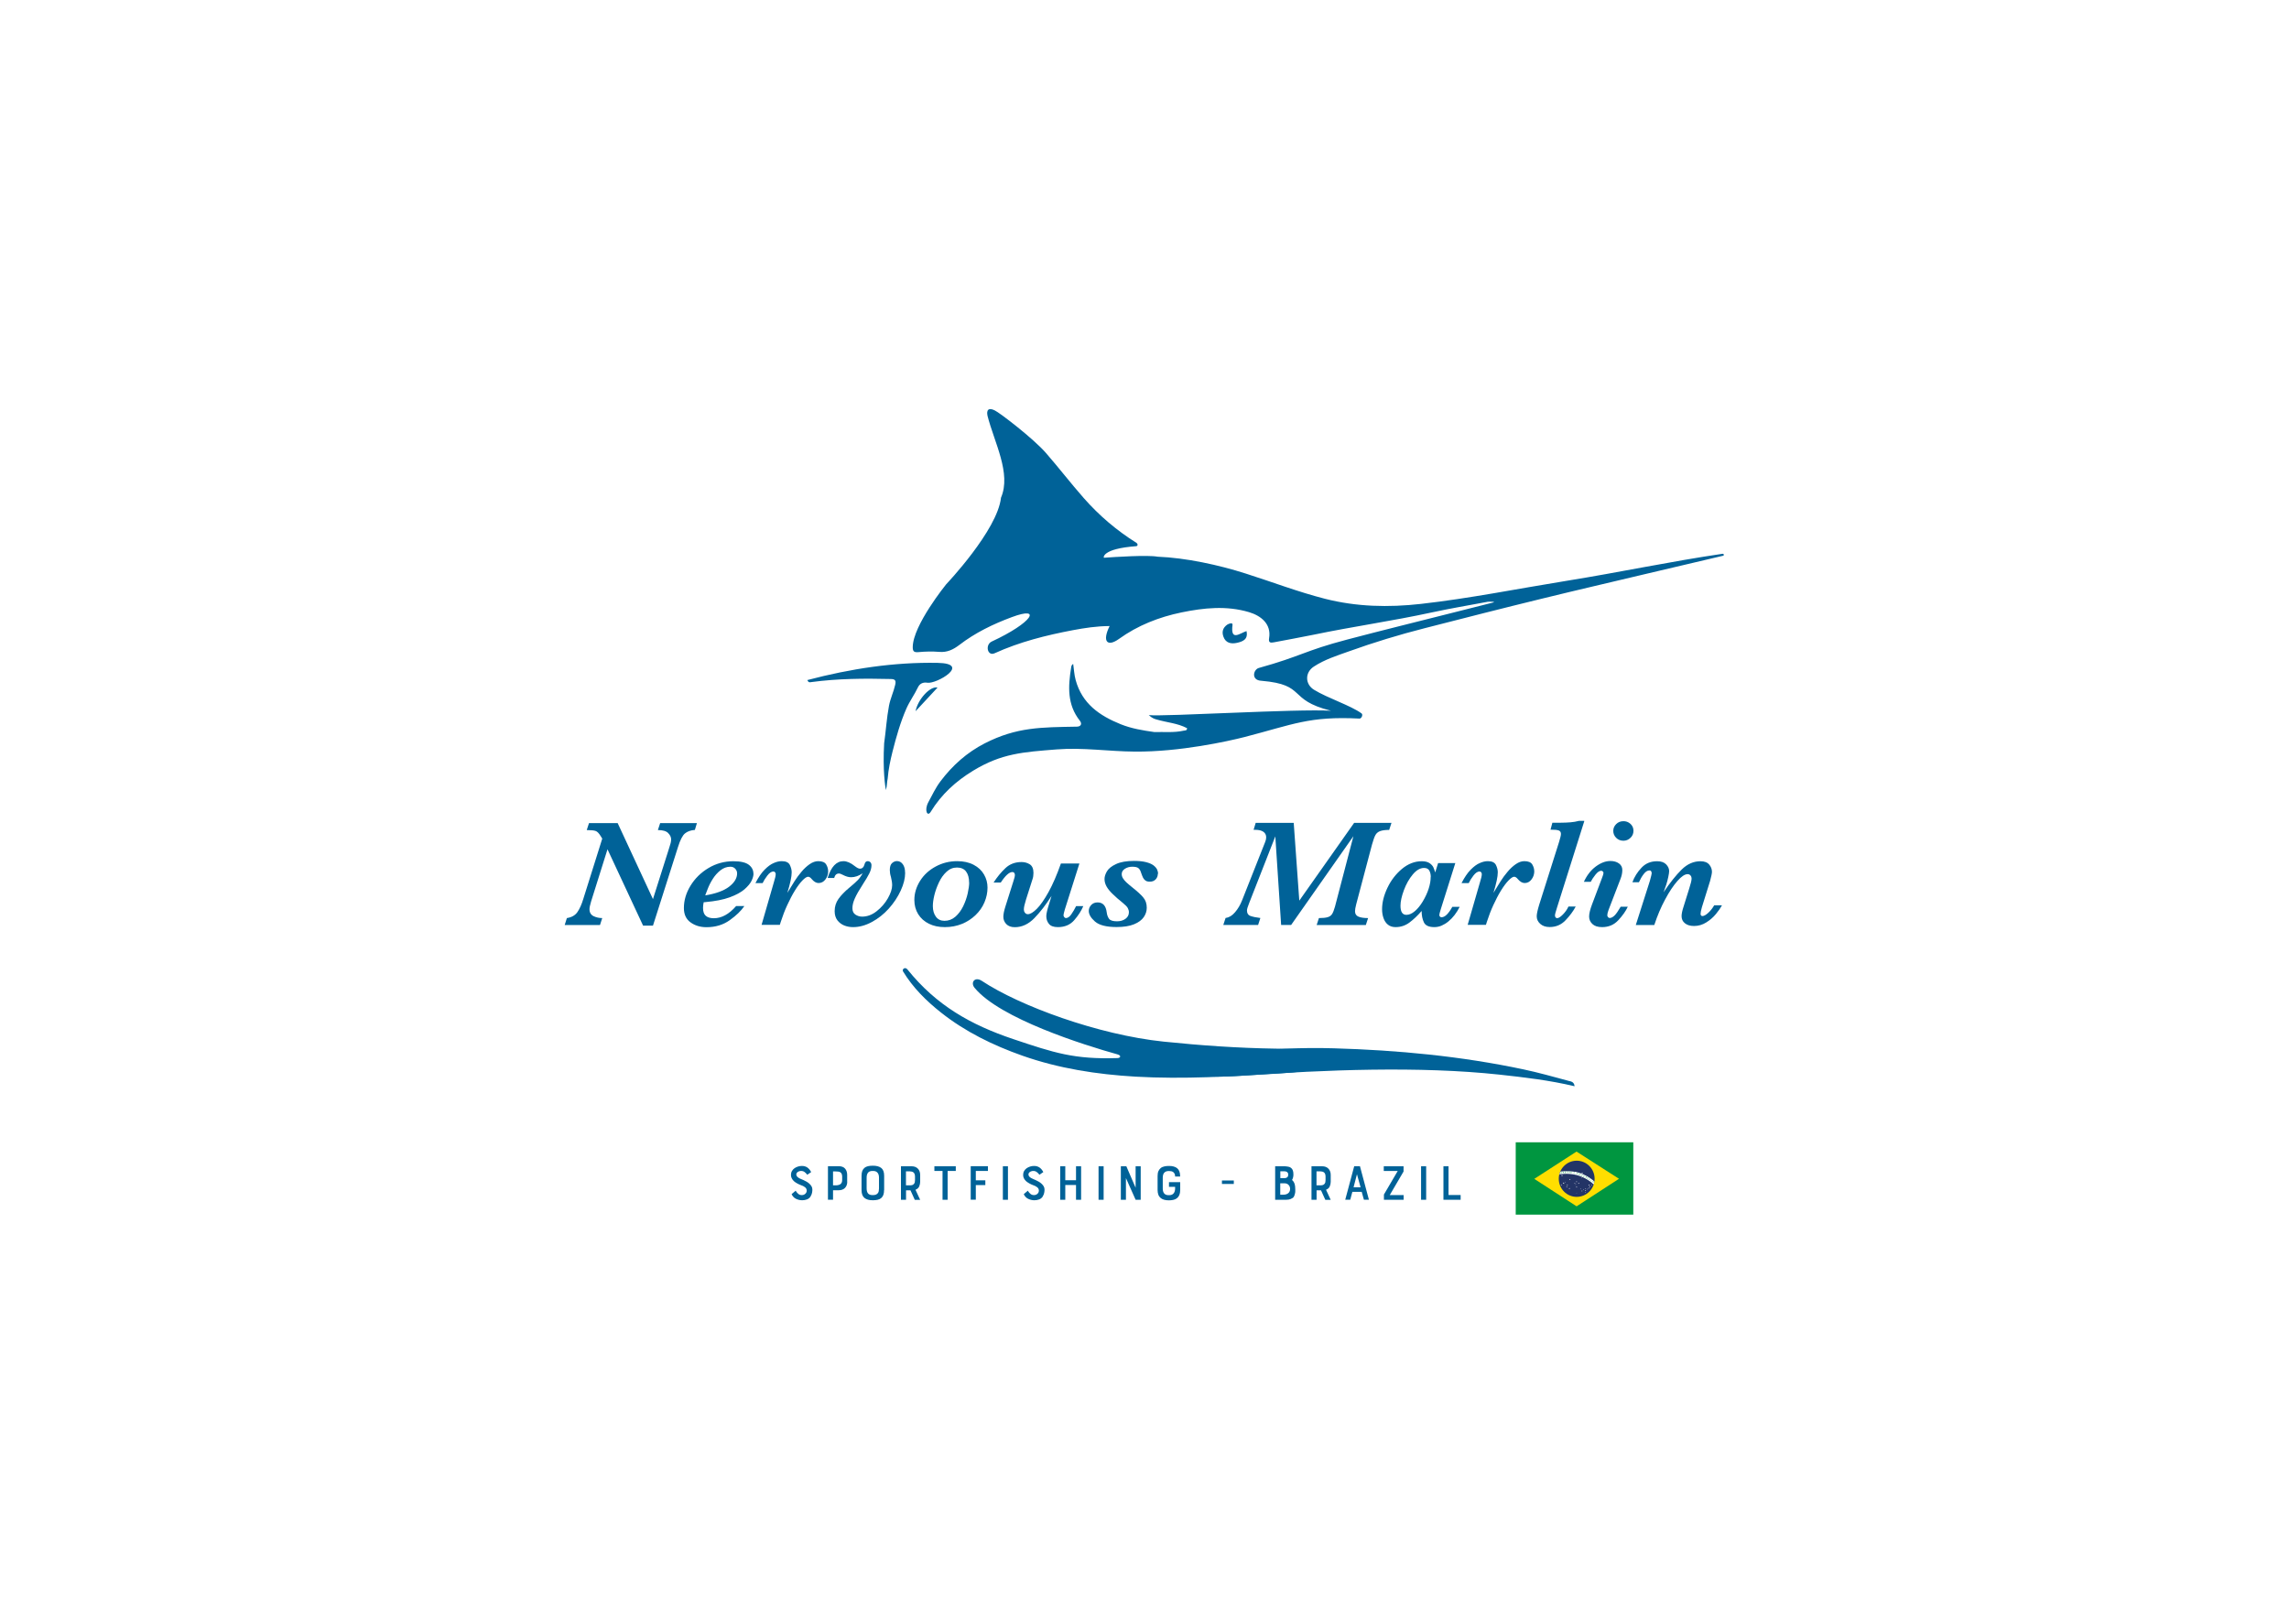 <?xml version="1.0" encoding="UTF-8"?>
<svg id="Capa_1" data-name="Capa 1" xmlns="http://www.w3.org/2000/svg" viewBox="0 0 283.46 201.12">
  <defs>
    <style>
      .cls-1 {
        fill: #ffde00;
      }

      .cls-2 {
        fill: #006298;
      }

      .cls-3 {
        fill: #233466;
      }

      .cls-4 {
        fill: #fff;
      }

      .cls-5 {
        fill: #009640;
      }
    </style>
  </defs>
  <rect class="cls-4" width="283.46" height="201.12"/>
  <g>
    <path class="cls-2" d="M154.36,78.17c.24,1.05-.51,1.3-1.18,1.45-.68.15-1.39.06-1.68-.77-.22-.61-.05-1.11.47-1.48.21-.14.7-.3.66.02-.27,2.09.89,1.05,1.74.77Z"/>
    <g>
      <path class="cls-2" d="M100.39,148.18c-.12.19-.28.31-.47.38-.19.07-.39.1-.59.1-.13,0-.27-.02-.4-.05-.13-.03-.26-.08-.38-.14-.12-.06-.22-.14-.31-.24s-.16-.2-.21-.33l.51-.43.03.07c.08.13.18.24.3.34s.27.14.42.14c.17,0,.31-.05.43-.16.12-.1.18-.24.18-.4,0-.09-.02-.17-.06-.24-.04-.07-.09-.13-.16-.18-.06-.05-.14-.1-.22-.14s-.17-.08-.27-.11c-.14-.05-.29-.12-.44-.2-.16-.08-.3-.18-.43-.29-.24-.23-.37-.48-.37-.77,0-.19.04-.35.12-.49.08-.14.19-.26.32-.35.13-.09.28-.16.44-.21.16-.05.32-.07.48-.07.27,0,.49.07.68.2.19.14.34.32.46.56l-.48.33c-.11-.14-.22-.26-.34-.34-.12-.09-.26-.13-.42-.13-.07,0-.14,0-.21.03-.07.02-.13.04-.19.08s-.1.08-.14.13c-.04.05-.06.12-.06.19,0,.09.03.18.09.25.06.07.14.13.23.19s.19.1.29.14c.1.04.2.08.28.12.12.05.24.12.37.19.13.07.25.16.36.26.11.1.2.21.27.33.07.12.1.26.1.41,0,.1-.01.23-.04.38-.03.16-.09.31-.19.46Z"/>
      <path class="cls-2" d="M104.92,146.36c0,.33-.1.59-.29.78-.19.19-.45.28-.78.28h-.69v1.17h-.63v-4.15h1.31c.37,0,.64.1.81.3.17.2.26.46.26.78v.84ZM104.06,145.19c-.07-.04-.15-.07-.24-.08-.09-.01-.21-.02-.34-.02h-.32v1.72h.32c.08,0,.18,0,.27-.02s.19-.04.27-.09c.18-.1.27-.28.27-.53v-.44c0-.08-.01-.18-.04-.28s-.09-.19-.19-.25Z"/>
      <path class="cls-2" d="M109.48,147.4c0,.24-.03.43-.09.6-.06.16-.15.29-.27.39-.12.1-.26.17-.44.21-.17.04-.37.06-.59.06s-.43-.02-.6-.07-.32-.12-.44-.22c-.12-.1-.21-.23-.27-.39-.06-.16-.09-.36-.09-.59v-1.75c0-.24.03-.44.09-.6.06-.16.15-.29.27-.39.12-.1.26-.17.44-.21s.38-.06.6-.06c.45,0,.8.09,1.04.28.24.19.36.51.36.97v1.75ZM108.12,145.03h-.08c-.26,0-.45.08-.56.23s-.16.35-.16.61v1.32c0,.27.06.48.17.62.12.14.3.21.55.21h.08c.14,0,.25-.02.35-.06.09-.04.17-.1.23-.17.06-.07.1-.16.12-.26.02-.1.03-.22.03-.34v-1.32c0-.28-.06-.49-.19-.63-.12-.14-.3-.21-.54-.21Z"/>
      <path class="cls-2" d="M113.28,148.6l-.53-1.17h-.55v1.17h-.63v-4.15h1.31c.34,0,.6.1.79.3.19.2.28.46.28.78v.84c0,.19-.04.37-.11.55s-.19.3-.35.38l-.12.06.58,1.25h-.67ZM112.72,145.08h-.53v1.73h.43c.11,0,.21,0,.28-.02.08-.01.15-.04.21-.09.09-.07.14-.15.17-.25.02-.1.03-.2.03-.29v-.43c0-.43-.2-.64-.6-.64Z"/>
      <path class="cls-2" d="M118.36,145.03h-1.01v3.57h-.63v-3.57h-1.01v-.58h2.65v.58Z"/>
      <path class="cls-2" d="M122.34,145.03h-1.5v1.16h1.18v.59h-1.18v1.81h-.63v-4.15h2.13v.58Z"/>
      <path class="cls-2" d="M124.19,148.6v-4.15h.63v4.15h-.63Z"/>
      <path class="cls-2" d="M129.14,148.18c-.12.19-.28.31-.47.38-.19.07-.39.1-.59.1-.13,0-.27-.02-.4-.05-.13-.03-.26-.08-.38-.14s-.22-.14-.31-.24-.16-.2-.21-.33l.51-.43.03.07c.08.13.18.24.3.34.13.1.27.14.42.14.17,0,.31-.05.43-.16.12-.1.18-.24.18-.4,0-.09-.02-.17-.06-.24-.04-.07-.09-.13-.16-.18-.06-.05-.14-.1-.22-.14s-.17-.08-.27-.11c-.14-.05-.29-.12-.44-.2s-.3-.18-.43-.29c-.24-.23-.37-.48-.37-.77,0-.19.04-.35.12-.49s.19-.26.32-.35c.13-.09.28-.16.44-.21.16-.05.32-.07.48-.07.27,0,.49.07.68.2.19.14.34.32.46.56l-.48.33c-.11-.14-.22-.26-.34-.34-.12-.09-.26-.13-.42-.13-.07,0-.14,0-.21.03-.07.02-.13.04-.19.08-.06.04-.1.08-.14.13-.04.05-.06.12-.06.19,0,.09.03.18.09.25.06.07.14.13.23.19.09.05.19.1.29.14.1.04.2.08.28.12.12.05.24.12.37.19s.25.16.36.26c.11.1.2.21.27.33.07.12.1.26.1.41,0,.1-.01.23-.04.38-.03.16-.09.31-.19.46Z"/>
      <path class="cls-2" d="M133.88,148.6h-.63v-1.83h-1.33v1.83h-.63v-4.15h.63v1.73h1.33v-1.73h.63v4.15Z"/>
      <path class="cls-2" d="M136.04,148.6v-4.15h.63v4.15h-.63Z"/>
      <path class="cls-2" d="M141.26,148.6h-.63l-1.2-2.69v2.69h-.63v-4.15h.68l1.15,2.66v-2.66h.63v4.15Z"/>
      <path class="cls-2" d="M146.15,145.72h-.63v-.02c0-.12-.02-.23-.06-.31-.04-.08-.09-.15-.16-.21-.07-.05-.14-.09-.23-.11-.09-.02-.18-.03-.28-.03h-.08c-.25,0-.44.08-.57.25-.05.07-.09.15-.11.25-.03.09-.04.21-.04.34v1.32c0,.27.06.48.18.62.12.14.3.21.54.21h.08c.25,0,.43-.08.55-.23s.18-.35.18-.61v-.19h-.76v-.58h1.39v.98c0,.25-.04.45-.11.62-.07.16-.17.29-.3.39s-.27.17-.44.2c-.17.04-.35.06-.54.06-.22,0-.41-.02-.59-.07s-.32-.12-.44-.22c-.12-.1-.22-.23-.28-.39-.06-.16-.1-.36-.1-.58v-1.75c0-.24.03-.44.1-.6s.17-.29.29-.39c.12-.1.27-.16.44-.2s.36-.06.57-.06c.22,0,.42.02.59.07.17.04.32.12.44.22.12.1.21.23.27.39.06.16.09.35.09.58v.07Z"/>
      <path class="cls-2" d="M151.32,146.64v-.43h1.47v.43h-1.47Z"/>
      <path class="cls-2" d="M160.06,148.38c-.14.1-.29.16-.45.19s-.32.03-.47.03h-1.23v-4.15h1c.16,0,.33,0,.5.03.17.02.31.06.42.14.12.08.21.19.27.35.05.12.07.29.07.5,0,.12-.01.24-.04.35-.02.11-.07.22-.13.33.09.08.16.16.21.24.04.07.08.15.11.24.05.17.08.39.08.66,0,.08,0,.18,0,.28,0,.1-.02.2-.05.31-.02.1-.06.2-.1.29-.04.09-.1.16-.18.22ZM159.08,145.92c.14,0,.25-.04.33-.11s.12-.18.12-.32c0-.09-.02-.17-.05-.22-.04-.06-.08-.1-.14-.13-.06-.03-.12-.05-.19-.06s-.14-.01-.21-.01h-.39v.85h.53ZM158.54,146.56v1.41h.38c.11,0,.22-.01.32-.04.1-.03.19-.07.27-.13.08-.06.14-.13.18-.22.05-.09.07-.2.07-.32,0-.2-.06-.37-.19-.5-.12-.13-.29-.2-.51-.2h-.53Z"/>
      <path class="cls-2" d="M164.12,148.6l-.53-1.17h-.55v1.17h-.63v-4.15h1.31c.34,0,.6.1.79.3.19.2.28.46.28.78v.84c0,.19-.04.37-.11.55s-.19.3-.35.38l-.12.06.58,1.25h-.67ZM163.56,145.08h-.53v1.73h.43c.11,0,.21,0,.28-.02s.15-.04.21-.09c.09-.07.14-.15.17-.25.02-.1.03-.2.03-.29v-.43c0-.43-.2-.64-.6-.64Z"/>
      <path class="cls-2" d="M168.64,147.62h-1.17l-.26.97h-.62l1.11-4.15h.71l1.11,4.15h-.62l-.27-.97ZM167.62,147.05h.87l-.45-1.61-.42,1.61Z"/>
      <path class="cls-2" d="M173.83,148.6h-2.45v-.65l1.71-2.92h-1.73v-.58h2.45v.65l-1.71,2.92h1.72v.58Z"/>
      <path class="cls-2" d="M175.98,148.6v-4.15h.63v4.15h-.63Z"/>
      <path class="cls-2" d="M180.88,148.6h-2.13v-4.15h.63v3.56h1.5v.59Z"/>
    </g>
    <path class="cls-2" d="M194.17,133.85c-1.83-.49-3.66-1.01-5.51-1.4-7.73-1.64-15.57-2.38-23.46-2.61-16.56-.49-24.79,4.37-11.11,3.38,9.94-.72,21.67-1.19,31.6-.12,3.11.34,6.21.7,9.3,1.44-.06-.59-.49-.6-.81-.68Z"/>
    <g>
      <path class="cls-2" d="M86.31,101.93l-.26.86c-.52.04-.93.19-1.23.44-.3.25-.59.81-.86,1.68l-3.1,9.74h-1.22l-4.41-9.46-2.03,6.46c-.13.44-.2.76-.2.95,0,.42.17.7.5.87.33.16.69.24,1.08.24l-.28.86h-4.37l.27-.86c.59-.09,1.03-.34,1.31-.75s.52-.95.72-1.61l2.35-7.48-.21-.34c-.21-.34-.41-.54-.61-.61-.19-.07-.56-.11-1.1-.11l.28-.86h3.55l4.37,9.41,1.88-5.93c.04-.13.09-.29.15-.48.06-.19.12-.37.16-.53.04-.16.06-.32.06-.46,0-.27-.12-.53-.37-.78-.24-.25-.67-.37-1.27-.37l.28-.86h4.55Z"/>
      <path class="cls-2" d="M93.31,108.21c0,.25-.08.55-.24.88-.16.33-.45.68-.88,1.06-.43.37-1.04.7-1.83.99-.79.29-1.79.48-2.99.59l-.23.02c-.05.25-.08.48-.08.69,0,.46.11.79.34.99.23.2.56.3,1,.3.96,0,1.88-.5,2.76-1.51h1.02c-.4.59-1,1.17-1.81,1.75s-1.77.87-2.88.87c-.77,0-1.43-.2-1.98-.6-.55-.4-.82-.99-.82-1.77,0-.95.27-1.87.82-2.77s1.29-1.63,2.23-2.19c.94-.56,1.97-.84,3.08-.84.89,0,1.53.15,1.91.44.38.29.57.66.57,1.11ZM91.28,108.17c0-.21-.07-.39-.22-.56-.15-.17-.35-.26-.61-.26-.45,0-.86.15-1.24.45-.38.3-.69.66-.95,1.07-.26.41-.47.83-.63,1.25-.16.42-.26.68-.3.78,1.3-.21,2.29-.57,2.95-1.07.66-.5,1-1.06,1-1.66Z"/>
      <path class="cls-2" d="M102.56,107.88c0,.39-.11.74-.34,1.04-.22.3-.51.45-.85.45-.29,0-.57-.16-.85-.49-.15-.19-.3-.29-.45-.29-.17,0-.41.16-.71.47-.3.31-.61.73-.93,1.25-.32.52-.63,1.12-.94,1.79-.31.67-.57,1.36-.8,2.07l-.12.38h-2.26l1.51-5.23c.16-.5.24-.85.24-1.05,0-.07-.02-.15-.07-.22s-.12-.11-.21-.11c-.25,0-.5.17-.76.51-.26.34-.45.65-.58.93h-.89c.37-.72.75-1.28,1.14-1.67.39-.39.76-.67,1.13-.82.36-.16.69-.23.99-.23.51,0,.85.16,1,.47.15.31.23.61.23.91,0,.54-.18,1.39-.54,2.55.37-.61.67-1.1.9-1.46.23-.37.51-.75.84-1.14.32-.39.67-.71,1.03-.96.36-.25.72-.37,1.06-.37.49,0,.82.14.98.41.16.27.24.54.24.81Z"/>
      <path class="cls-2" d="M112.09,108.1c0,.68-.18,1.41-.55,2.21-.37.8-.86,1.54-1.48,2.23s-1.32,1.24-2.1,1.66-1.55.63-2.32.63c-.37,0-.72-.06-1.06-.19-.34-.13-.63-.34-.87-.64-.23-.3-.35-.68-.35-1.15,0-.57.16-1.07.47-1.51.31-.44.76-.91,1.34-1.39.47-.39.82-.7,1.05-.94s.43-.52.6-.85c-.47.33-.95.49-1.43.49-.31,0-.65-.1-1.01-.29-.21-.11-.37-.17-.49-.17-.3,0-.49.18-.59.55h-.81c.43-1.38,1.08-2.08,1.96-2.08.42,0,.89.2,1.4.61.16.12.29.21.38.25.09.04.18.07.26.07.28,0,.47-.17.56-.51.06-.28.2-.42.39-.42.15,0,.26.05.35.14.08.09.13.21.13.36,0,.32-.09.67-.28,1.04-.19.37-.43.78-.73,1.23-.51.79-.87,1.42-1.06,1.86-.2.45-.29.84-.29,1.19,0,.37.12.63.37.8.25.16.52.25.83.25.63,0,1.23-.22,1.8-.67s1.04-.98,1.39-1.6.53-1.16.53-1.62c0-.29-.05-.63-.15-1.02-.1-.32-.14-.6-.14-.86,0-.4.09-.69.28-.86.19-.17.39-.25.61-.25.29,0,.53.13.72.39.19.26.28.61.28,1.04Z"/>
      <path class="cls-2" d="M122.29,109.94c0,.62-.13,1.23-.38,1.82s-.62,1.12-1.1,1.58-1.04.83-1.68,1.09-1.35.4-2.12.4-1.41-.14-1.98-.42-1.01-.68-1.33-1.19c-.31-.51-.47-1.09-.47-1.75,0-.83.24-1.62.71-2.37.47-.75,1.12-1.34,1.94-1.78.82-.44,1.7-.66,2.65-.66.79,0,1.47.15,2.04.45.57.3,1,.7,1.29,1.21.29.5.43,1.04.43,1.62ZM120.01,109.3c0-.58-.13-1.03-.38-1.36-.25-.33-.63-.49-1.12-.49s-.91.17-1.29.52c-.38.35-.69.78-.94,1.31s-.44,1.05-.57,1.58c-.13.53-.19.99-.19,1.37,0,.53.13.97.38,1.31.25.34.6.51,1.06.51.51,0,.96-.17,1.35-.51.39-.34.71-.77.97-1.3.25-.52.44-1.06.56-1.6.12-.54.18-.99.18-1.34Z"/>
      <path class="cls-2" d="M134.16,112.21c-.26.61-.64,1.2-1.14,1.77-.5.57-1.17.85-2.02.85-.53,0-.9-.14-1.11-.41-.22-.27-.32-.59-.32-.95,0-.16.03-.36.09-.61.06-.25.14-.54.24-.85l.32-1.05c-.69,1.08-1.39,2-2.12,2.75-.73.75-1.54,1.13-2.43,1.13-.46,0-.8-.13-1.05-.38-.24-.25-.37-.56-.37-.9,0-.33.09-.77.27-1.33l.97-3.07c.13-.37.19-.64.19-.8,0-.07-.02-.15-.07-.23-.05-.08-.13-.12-.25-.12-.38,0-.86.43-1.43,1.3h-.89c.44-.68.92-1.27,1.46-1.78.54-.51,1.2-.76,2.01-.76.37,0,.7.09,1.01.28.3.19.46.54.46,1.06,0,.3-.04.58-.13.82l-.79,2.48c-.18.57-.27.98-.27,1.24,0,.14.04.27.13.39.09.12.21.19.36.19.3,0,.67-.22,1.12-.67.44-.44.93-1.14,1.45-2.08.52-.94,1.03-2.12,1.53-3.53h2.29l-1.8,5.68c-.12.4-.17.65-.17.73,0,.07.03.15.09.23.06.08.13.12.2.12.24,0,.47-.16.68-.47.22-.31.41-.65.59-1.01h.9Z"/>
      <path class="cls-2" d="M143.38,108.24c0,.25-.09.48-.26.67-.18.19-.42.29-.72.29-.23,0-.41-.04-.54-.13s-.23-.21-.31-.36c-.07-.16-.17-.38-.27-.69-.06-.21-.17-.38-.3-.49-.14-.12-.39-.18-.77-.18-.33,0-.63.08-.9.25-.27.17-.4.39-.4.66,0,.19.05.36.16.53s.24.33.4.48.4.36.74.63c.63.5,1.09.92,1.37,1.26.29.34.43.76.43,1.27,0,.41-.12.8-.37,1.16s-.65.66-1.21.89c-.56.23-1.29.34-2.16.34-1.26,0-2.15-.23-2.67-.68-.51-.45-.77-.89-.77-1.31,0-.28.1-.52.3-.74.2-.21.46-.32.79-.32.65,0,1.03.41,1.13,1.22.04.35.15.62.3.82.16.2.48.3.98.3.43,0,.78-.11,1.06-.32.28-.21.41-.48.41-.81,0-.17-.05-.34-.14-.51-.09-.17-.29-.37-.58-.61-.52-.42-.95-.79-1.28-1.12-.34-.32-.59-.63-.76-.93-.17-.3-.26-.61-.26-.94,0-.29.1-.61.3-.95.2-.34.57-.64,1.13-.9.55-.26,1.3-.39,2.24-.39.58,0,1.06.05,1.46.15.4.1.7.23.92.39.21.16.36.33.45.5.08.18.13.36.13.54Z"/>
    </g>
    <g>
      <path class="cls-2" d="M172.31,101.93l-.28.86c-.49,0-.86.05-1.13.15-.26.1-.46.27-.58.5-.13.23-.26.63-.42,1.18l-1.95,7.37c-.1.39-.15.68-.15.86,0,.34.14.56.42.68.28.12.68.18,1.2.18l-.28.86h-6.09l.28-.86c.47,0,.84-.04,1.08-.11s.43-.2.55-.39c.12-.19.24-.49.36-.92l2.28-8.72-7.71,10.99h-1.24l-.72-10.97-3.23,8.24c-.19.47-.28.78-.28.93,0,.35.15.59.44.69s.7.19,1.22.25l-.28.86h-4.31l.28-.86c.43-.06.82-.29,1.18-.72.36-.42.65-.92.87-1.48l2.86-7.23c.08-.2.12-.38.12-.56,0-.3-.12-.53-.35-.69-.23-.16-.56-.24-.99-.24h-.22l.26-.86h4.71l.69,9.63,6.79-9.63h4.64Z"/>
      <path class="cls-2" d="M180.76,112.32c-.19.37-.39.7-.63,1.01-.23.3-.49.57-.77.8-.28.23-.57.4-.85.52s-.58.18-.89.18c-.67,0-1.11-.2-1.29-.59-.19-.39-.28-.86-.28-1.41-.51.59-1.02,1.07-1.52,1.44-.5.37-1.07.56-1.71.56-.38,0-.69-.1-.94-.3-.25-.2-.43-.47-.55-.81-.12-.34-.18-.71-.18-1.1,0-.84.22-1.72.66-2.65s1.04-1.71,1.8-2.35c.76-.63,1.58-.95,2.46-.95.4,0,.72.08.95.23.23.16.39.33.48.52.09.19.16.41.23.64l.36-1.16h2.13l-1.79,5.68c-.13.41-.19.66-.19.75,0,.08.03.15.08.2.05.06.12.08.19.08.42,0,.86-.43,1.34-1.29h.93ZM177.18,108.61c0-.3-.06-.56-.18-.78-.12-.22-.34-.33-.65-.33-.48,0-.95.27-1.4.81s-.82,1.19-1.1,1.95c-.28.76-.42,1.4-.42,1.92,0,.75.24,1.13.73,1.13.34,0,.69-.15,1.04-.45.36-.3.68-.7.99-1.21.31-.52.56-1.05.73-1.58.17-.53.25-1.02.25-1.45Z"/>
      <path class="cls-2" d="M190,107.88c0,.39-.11.74-.34,1.04-.22.3-.51.45-.85.45-.29,0-.57-.16-.85-.49-.15-.19-.31-.29-.45-.29-.17,0-.41.16-.71.47-.3.31-.61.73-.93,1.25-.32.52-.63,1.12-.94,1.79-.31.67-.57,1.36-.8,2.07l-.12.38h-2.26l1.51-5.23c.16-.5.24-.85.24-1.05,0-.07-.02-.15-.07-.22-.05-.07-.12-.11-.21-.11-.25,0-.5.17-.76.51-.26.34-.45.65-.58.93h-.89c.37-.72.75-1.28,1.14-1.67.39-.39.76-.67,1.13-.82.36-.16.69-.23.99-.23.51,0,.84.16,1,.47.15.31.23.61.23.91,0,.54-.18,1.39-.54,2.55.37-.61.67-1.1.9-1.46.23-.37.51-.75.84-1.14.32-.39.67-.71,1.03-.96.36-.25.72-.37,1.06-.37.49,0,.82.14.98.41.16.27.24.54.24.81Z"/>
      <path class="cls-2" d="M196.19,101.71l-3.37,10.68c-.17.53-.26.86-.26.99,0,.11.03.19.08.25s.12.09.2.09c.17,0,.4-.15.69-.44.29-.29.53-.62.7-1h.9c-.31.58-.73,1.15-1.26,1.7-.53.56-1.18.84-1.97.84-.48,0-.87-.13-1.16-.39s-.44-.57-.44-.94c0-.29.1-.75.3-1.41l2.46-7.77c.16-.51.24-.85.24-1.02,0-.22-.09-.36-.27-.43-.18-.07-.52-.1-1.02-.1l.23-.86h1.03c.44,0,.85-.02,1.21-.05.37-.03.72-.09,1.05-.18h.65Z"/>
      <path class="cls-2" d="M201.57,112.32c-.25.54-.64,1.09-1.17,1.66-.53.57-1.2.85-2,.85-.54,0-.94-.13-1.21-.39-.27-.26-.4-.56-.4-.92s.12-.86.36-1.5l1.24-3.29c.12-.3.18-.5.18-.61,0-.07-.03-.13-.09-.19-.06-.06-.12-.08-.19-.08-.22,0-.46.16-.72.49-.26.33-.45.62-.58.88h-.85c.38-.82.87-1.45,1.48-1.9.61-.45,1.21-.68,1.81-.68.42,0,.77.1,1.05.3s.42.47.42.81c0,.35-.07.71-.21,1.07l-1.5,3.9c-.1.27-.15.48-.15.65,0,.07.03.15.09.22.06.07.13.11.2.11.19,0,.39-.1.6-.3.21-.2.46-.57.77-1.1h.89ZM202.28,102.91c0,.34-.12.62-.37.86-.25.24-.54.36-.87.36-.36,0-.66-.12-.9-.36-.24-.24-.36-.53-.36-.86s.12-.6.36-.84c.24-.24.54-.36.9-.36.23,0,.44.05.63.16s.34.25.45.43c.11.18.16.38.16.61Z"/>
      <path class="cls-2" d="M213.25,112.12c-.18.33-.43.69-.75,1.08-.32.39-.71.74-1.19,1.04-.47.3-.98.45-1.53.45-.47,0-.85-.11-1.13-.34-.28-.22-.41-.52-.41-.88,0-.29.08-.67.24-1.16l.7-2.24c.2-.61.3-1.03.3-1.26,0-.14-.04-.26-.13-.37-.09-.11-.21-.17-.36-.17-.35,0-.77.28-1.27.85s-1.01,1.33-1.52,2.29c-.52.96-.96,2.01-1.34,3.16h-2.29l1.74-5.46c.15-.55.23-.86.23-.95,0-.07-.02-.15-.06-.23s-.11-.12-.22-.12c-.25,0-.49.15-.72.46-.23.3-.42.64-.58,1h-.81c.24-.66.62-1.26,1.13-1.8s1.15-.8,1.93-.8c.5,0,.87.13,1.12.39.25.26.37.54.37.83,0,.16-.04.41-.11.74-.07.33-.15.64-.24.92l-.34.96c.8-1.19,1.54-2.12,2.24-2.81s1.48-1.03,2.33-1.03c.49,0,.85.14,1.08.41s.34.58.34.9c0,.2-.08.57-.23,1.13l-1.01,3.24c-.12.4-.17.69-.17.85,0,.06.02.12.06.18.04.06.1.08.17.08.18,0,.41-.12.69-.37.28-.25.54-.57.77-.96h.96Z"/>
    </g>
    <path class="cls-2" d="M114.84,84.56c1.13.19,5.51-2.38,1.27-2.46-5.37-.1-10.74.71-16.13,2.13.15.34.3.28.5.25,3.27-.44,6.55-.46,9.83-.38.54.01.67.18.55.71-.2.89-.6,1.7-.77,2.6-.29,1.54-.38,3.1-.6,4.65-.19,3.38.14,5.43.22,5.8.15-.57.11-.92.22-1.45.09-1.13.32-2.22.6-3.33.46-1.81.96-3.59,1.71-5.31.41-.93,1.01-1.74,1.44-2.65.21-.44.62-.65,1.16-.56ZM109.93,96.41s0,0,0,0c0,0,0,0,0,.01v-.02ZM113.38,88.09c.94-1.01,1.81-1.95,2.72-2.93-.9-.23-2.45,1.47-2.72,2.93ZM213.38,68.58c-6.49.95-12.91,2.32-19.39,3.36-6.02.97-11.99,2.18-18.05,2.86-4,.45-7.94.36-11.87-.64-3.33-.85-6.53-2.08-9.8-3.12-3.34-1.07-7.41-1.95-10.92-2.09-1.23-.23-5.24.03-6.64.13-.08,0-.25-1.12,3.98-1.43.18-.01.28-.21.05-.41-2.45-1.53-4.63-3.39-6.53-5.55-1.6-1.82-3.08-3.74-4.67-5.57-1.54-1.78-5.73-5-6.36-5.29-1.13-.55-.93.49-.89.67.83,3.28,2.97,7.13,1.67,10.14-.44,4.05-6.79,10.73-6.79,10.73,0,0-4.11,5.06-4.14,7.77,0,.5.12.69.72.63.85-.08,1.71-.1,2.56-.03.99.09,1.75-.3,2.48-.85,1.97-1.52,4.19-2.59,6.5-3.45,3.83-1.43,2.55.69-2.48,3.02-.84.39-.54,1.86.36,1.45,3.1-1.41,6.38-2.23,9.7-2.86,1.45-.27,2.91-.5,4.54-.51-.96,1.94-.27,2.62,1.15,1.6,2.33-1.68,4.96-2.71,7.76-3.29,2.78-.57,5.57-.86,8.36-.03,1.46.44,2.78,1.45,2.48,3.23-.1.59.2.58.62.5,1.64-.32,3.28-.6,4.91-.94,4.84-1.01,9.75-1.7,14.58-2.75,2.31-.5,4.65-.89,6.98-1.33,0,0,1.32-.05.48.14-1.69.43-3.38.86-5.07,1.28-4.29,1.09-8.58,2.14-12.86,3.27-5.28,1.39-5.65,2.05-10.91,3.51-.69.19-1,1.54.34,1.59,5.65.49,3.11,2.34,8.59,3.71-4.14-.26-20.64.75-22.56.54.41.38.69.47.99.55,1.25.37,2.58.45,3.75,1.07.01.32-.24.27-.43.31-1.2.27-2.41.13-3.62.17-1.42-.2-2.83-.43-4.17-.97-2.62-1.06-4.78-2.54-5.58-5.49-.18-.66-.2-1.3-.3-1.97-.23.11-.23.31-.26.48-.37,2.3-.5,4.54,1.08,6.54.31.39.14.73-.36.74-4.41.08-7.45.04-11.42,2.07-2.2,1.13-3.98,2.72-5.47,4.69-.62.82-1.03,1.72-1.51,2.6-.54.99-.11,1.87.3,1.18,1.32-2.16,3.12-3.79,5.24-5.08,3.54-2.16,6.23-2.31,10.34-2.64,3.25-.26,6.45.25,9.69.27,5.55.05,11.58-1.29,13.57-1.8,6.04-1.56,8.02-2.61,14.26-2.29.24.01.46-.48.25-.64-1.36-.99-4.2-1.89-5.89-2.93-1.13-.7-1.13-2.15-.02-2.87,1.34-.88,2.85-1.35,4.33-1.88,3.08-1.11,6.21-2.06,9.38-2.87,4.87-1.25,9.73-2.49,14.61-3.68,4.32-1.06,8.66-2.06,12.98-3.09,3.13-.74,6.26-1.47,9.39-2.21.13-.03.11-.25-.07-.24Z"/>
    <path class="cls-2" d="M165.03,130.04c-2.36-.13-4.71-.12-7.07-.16-4.64-.07-9.25-.39-13.88-.87-8.08-.84-17.82-4.42-22.49-7.52-.87-.58-1.45.2-.9.86,3.14,3.81,13.53,7.08,17.69,8.24.52.15.38.45,0,.46-5.35.17-7.81-.64-12.9-2.35-5.27-1.77-9.53-4.18-13.1-8.62-.31-.39-.7-.02-.56.22,1.22,2.02,2.89,3.67,4.71,5.11,3.02,2.39,6.45,4.06,10.07,5.34,4.54,1.6,9.24,2.32,14.02,2.6,5.95.34,11.88-.03,17.81-.39,8.82-.54,10.7-2.85,6.59-2.92Z"/>
    <g>
      <rect class="cls-5" x="187.7" y="141.48" width="14.56" height="8.96"/>
      <polygon class="cls-1" points="190 146.01 195.23 142.63 200.49 146 195.24 149.41 190 146.01"/>
      <ellipse class="cls-3" cx="195.25" cy="146" rx="2.22" ry="2.24"/>
      <path class="cls-4" d="M195.04,145.12c1.52.32,2.4,1.22,2.4,1.22-.02.17-.08.36-.08.36-.97-.93-2.19-1.18-2.19-1.18-1.08-.26-2.06-.07-2.06-.07.03-.13.12-.34.12-.34,0,0,.74-.14,1.82.03Z"/>
      <polygon class="cls-4" points="193.43 145.5 193.46 145.57 193.52 145.57 193.47 145.61 193.49 145.68 193.43 145.64 193.38 145.68 193.4 145.61 193.34 145.57 193.41 145.57 193.43 145.5"/>
      <polygon class="cls-4" points="194.4 146.01 194.42 146.07 194.48 146.07 194.43 146.11 194.45 146.16 194.4 146.13 194.35 146.16 194.37 146.11 194.32 146.07 194.38 146.07 194.4 146.01"/>
      <polygon class="cls-4" points="193.85 146.35 193.86 146.38 193.9 146.38 193.87 146.41 193.88 146.44 193.85 146.42 193.82 146.44 193.83 146.41 193.8 146.38 193.84 146.38 193.85 146.35"/>
      <polygon class="cls-4" points="193.63 146.44 193.65 146.51 193.73 146.51 193.67 146.56 193.69 146.63 193.63 146.59 193.57 146.63 193.59 146.56 193.53 146.51 193.61 146.51 193.63 146.44"/>
      <polygon class="cls-4" points="193.36 146.67 193.37 146.72 193.43 146.72 193.38 146.76 193.4 146.81 193.36 146.78 193.31 146.81 193.33 146.76 193.28 146.72 193.34 146.72 193.36 146.67"/>
      <polygon class="cls-4" points="194.09 146.69 194.11 146.74 194.17 146.74 194.12 146.78 194.14 146.83 194.09 146.8 194.05 146.83 194.06 146.78 194.02 146.74 194.07 146.74 194.09 146.69"/>
      <polygon class="cls-4" points="194.02 146.91 194.04 146.97 194.1 146.97 194.05 147 194.07 147.06 194.02 147.02 193.98 147.06 194 147 193.95 146.97 194.01 146.97 194.02 146.91"/>
      <polygon class="cls-4" points="194.35 147.11 194.37 147.17 194.44 147.17 194.38 147.21 194.4 147.27 194.35 147.23 194.3 147.27 194.32 147.21 194.27 147.17 194.33 147.17 194.35 147.11"/>
      <polygon class="cls-4" points="195.24 146.93 195.26 146.99 195.32 146.99 195.27 147.02 195.29 147.09 195.24 147.05 195.19 147.09 195.21 147.02 195.16 146.99 195.22 146.99 195.24 146.93"/>
      <polygon class="cls-4" points="195.5 146.48 195.52 146.54 195.58 146.54 195.53 146.58 195.55 146.63 195.5 146.6 195.45 146.63 195.47 146.58 195.42 146.54 195.48 146.54 195.5 146.48"/>
      <polygon class="cls-4" points="195.24 146.28 195.26 146.34 195.32 146.34 195.27 146.37 195.29 146.43 195.24 146.39 195.19 146.43 195.21 146.37 195.16 146.34 195.22 146.34 195.24 146.28"/>
      <polygon class="cls-4" points="195.02 146.49 195.03 146.54 195.08 146.54 195.04 146.57 195.06 146.62 195.02 146.59 194.97 146.62 194.99 146.57 194.95 146.54 195 146.54 195.02 146.49"/>
      <polygon class="cls-4" points="195.13 146.67 195.14 146.7 195.18 146.7 195.15 146.73 195.16 146.76 195.13 146.74 195.09 146.76 195.11 146.73 195.08 146.7 195.11 146.7 195.13 146.67"/>
      <polygon class="cls-4" points="195.84 145.84 195.86 145.88 195.89 145.88 195.86 145.9 195.87 145.94 195.84 145.91 195.81 145.94 195.82 145.9 195.79 145.88 195.83 145.88 195.84 145.84"/>
      <polygon class="cls-4" points="195.93 145.2 195.95 145.27 196.02 145.27 195.96 145.31 195.99 145.38 195.93 145.34 195.87 145.38 195.89 145.31 195.83 145.27 195.91 145.27 195.93 145.2"/>
      <polygon class="cls-4" points="196.79 146.69 196.81 146.76 196.89 146.76 196.83 146.8 196.85 146.87 196.79 146.83 196.73 146.87 196.76 146.8 196.7 146.76 196.77 146.76 196.79 146.69"/>
      <polygon class="cls-4" points="196.74 147.08 196.76 147.14 196.82 147.14 196.77 147.17 196.79 147.23 196.74 147.2 196.7 147.23 196.71 147.17 196.67 147.14 196.73 147.14 196.74 147.08"/>
      <polygon class="cls-4" points="196.88 146.91 196.9 146.97 196.96 146.97 196.91 147 196.93 147.06 196.88 147.02 196.83 147.06 196.85 147 196.8 146.97 196.86 146.97 196.88 146.91"/>
      <polygon class="cls-4" points="197.1 146.74 197.11 146.78 197.16 146.78 197.12 146.81 197.14 146.86 197.1 146.83 197.06 146.86 197.08 146.81 197.04 146.78 197.08 146.78 197.1 146.74"/>
      <polygon class="cls-4" points="196.57 147.22 196.58 147.26 196.63 147.26 196.59 147.29 196.61 147.33 196.57 147.31 196.53 147.33 196.55 147.29 196.51 147.26 196.56 147.26 196.57 147.22"/>
      <polygon class="cls-4" points="196.35 147.38 196.37 147.43 196.42 147.43 196.38 147.47 196.39 147.52 196.35 147.48 196.31 147.52 196.32 147.47 196.28 147.43 196.33 147.43 196.35 147.38"/>
      <polygon class="cls-4" points="196.34 147.18 196.35 147.22 196.39 147.22 196.36 147.24 196.37 147.29 196.34 147.26 196.3 147.29 196.31 147.24 196.28 147.22 196.32 147.22 196.34 147.18"/>
      <polygon class="cls-4" points="196.1 147.26 196.11 147.3 196.15 147.3 196.12 147.32 196.13 147.37 196.1 147.34 196.06 147.37 196.07 147.32 196.04 147.3 196.08 147.3 196.1 147.26"/>
      <polygon class="cls-4" points="195.73 147.2 195.74 147.24 195.79 147.24 195.75 147.26 195.76 147.31 195.73 147.28 195.69 147.31 195.71 147.26 195.67 147.24 195.72 147.24 195.73 147.2"/>
      <polygon class="cls-4" points="196.35 147.63 196.36 147.67 196.41 147.67 196.37 147.7 196.38 147.74 196.35 147.71 196.31 147.74 196.33 147.7 196.29 147.67 196.34 147.67 196.35 147.63"/>
      <polygon class="cls-4" points="195.91 147.44 195.92 147.49 195.98 147.49 195.93 147.53 195.95 147.58 195.91 147.54 195.86 147.58 195.88 147.53 195.84 147.49 195.89 147.49 195.91 147.44"/>
      <polygon class="cls-4" points="195.25 147.72 195.25 147.75 195.28 147.75 195.26 147.76 195.27 147.79 195.25 147.77 195.23 147.79 195.23 147.76 195.21 147.75 195.24 147.75 195.25 147.72"/>
      <g>
        <path class="cls-5" d="M193.42,145.22c.01.06-.02.1-.08.11-.05,0-.1-.02-.12-.08-.01-.06.02-.1.08-.11.06,0,.11.03.12.08ZM193.25,145.25s.04.07.08.06c.04,0,.06-.04.05-.09,0-.04-.04-.07-.08-.07-.05,0-.06.05-.05.09Z"/>
        <path class="cls-5" d="M193.53,145.12s.03,0,.05,0c.03,0,.05,0,.07.01.01,0,.02.02.02.03,0,.02-.01.04-.03.05,0,0,0,0,0,0,.02,0,.03.02.04.04.01.03.02.04.02.05,0,0-.02,0-.03,0,0,0-.01-.02-.02-.04,0-.03-.02-.03-.05-.03,0,0-.02,0-.03,0,0,.03,0,.05.01.08,0,0-.02,0-.03,0-.01-.06-.02-.12-.03-.18ZM193.57,145.2s.02,0,.03,0c.03,0,.05-.02.04-.04,0-.02-.03-.03-.05-.03-.01,0-.02,0-.03,0,0,.02,0,.05.01.07Z"/>
        <path class="cls-5" d="M193.8,145.1s.04,0,.06,0c.04,0,.07,0,.09.02.02.02.03.04.03.07,0,.03,0,.06-.03.07-.02.02-.05.03-.09.03-.02,0-.04,0-.05,0,0-.06-.01-.12-.02-.18ZM193.85,145.26s.02,0,.03,0c.06,0,.09-.03.08-.08,0-.04-.03-.07-.09-.07-.01,0-.03,0-.03,0,0,.05,0,.1.01.15Z"/>
        <path class="cls-5" d="M194.23,145.19s-.06,0-.08,0c0,.02,0,.05,0,.07.03,0,.06,0,.09,0v.02s-.08,0-.12,0c0-.06,0-.13,0-.19.04,0,.08,0,.12,0,0,0,0,.01,0,.02-.03,0-.06,0-.09,0,0,.02,0,.04,0,.06.03,0,.06,0,.08,0,0,0,0,.01,0,.02Z"/>
        <path class="cls-5" d="M194.55,145.22s0-.06,0-.08c0,0,0,0,0,0,0,.02-.02.04-.03.07-.01.03-.03.06-.04.09,0,0-.01,0-.02,0,0-.03-.02-.06-.03-.09,0-.03-.02-.05-.02-.07,0,0,0,0,0,0,0,.02,0,.05,0,.08,0,.03,0,.05,0,.08,0,0-.02,0-.03,0,0-.06.01-.12.02-.19.01,0,.02,0,.04,0,.01.03.02.06.03.09,0,.02.01.04.02.06,0,0,0,0,0,0,0-.02.01-.04.03-.06.01-.03.03-.06.04-.09.01,0,.02,0,.04,0,0,.06,0,.13,0,.19,0,0-.02,0-.03,0,0-.03,0-.05,0-.08Z"/>
        <path class="cls-5" d="M194.98,145.29s-.05-.01-.08-.02c0,.02,0,.04-.01.07.03,0,.06.01.09.02,0,0,0,.01,0,.02-.04,0-.08-.02-.11-.02,0-.06.02-.12.03-.18.04,0,.08.01.12.02,0,0,0,.01,0,.02-.03,0-.06-.01-.09-.02,0,.02,0,.04,0,.06.03,0,.05.01.08.02,0,0,0,.01,0,.02Z"/>
        <path class="cls-5" d="M195.3,145.26s.03,0,.05.01c.03,0,.04.02.05.03,0,.01.01.03,0,.04,0,.02-.01.03-.03.03-.02,0-.04,0-.07,0,0,0-.02,0-.02,0,0,.02-.01.05-.02.07,0,0-.02,0-.03,0,.02-.06.03-.12.05-.18ZM195.3,145.36s.01,0,.02,0c.03,0,.06,0,.06-.02,0-.02,0-.04-.04-.05-.01,0-.02,0-.03,0,0,.02-.01.05-.02.07Z"/>
        <path class="cls-5" d="M195.56,145.34s.03,0,.05.01c.03,0,.05.02.05.03,0,.01,0,.03,0,.04,0,.02-.03.03-.05.03,0,0,0,0,0,0,.01.01.02.03.02.05,0,.03,0,.05,0,.05,0,0-.02,0-.03,0,0,0,0-.02,0-.05,0-.03,0-.04-.03-.05,0,0-.02,0-.02,0,0,.03-.02.05-.03.08,0,0-.02,0-.03,0,.02-.06.04-.12.06-.17ZM195.56,145.43s.02,0,.03,0c.03,0,.05,0,.06-.02,0-.02,0-.04-.04-.05-.01,0-.02,0-.03,0,0,.02-.01.04-.02.06Z"/>
        <path class="cls-5" d="M195.95,145.58c-.03.06-.08.07-.13.05-.05-.02-.07-.07-.05-.12.02-.06.08-.08.13-.05.06.02.07.07.05.12ZM195.79,145.52s0,.08.03.09c.04.02.08,0,.09-.05.01-.03,0-.08-.03-.1-.04-.02-.08,0-.09.05Z"/>
        <path class="cls-5" d="M196.17,145.78s-.04,0-.06-.02c-.03-.01-.05-.03-.06-.06,0-.02,0-.05,0-.07.02-.05.08-.07.15-.04.02.01.04.02.04.03,0,0-.01,0-.02.01,0,0-.02-.02-.04-.03-.05-.02-.09-.01-.11.03-.02.04,0,.08.04.1.02,0,.03.01.03.01,0-.02.02-.03.03-.05-.01,0-.03-.01-.04-.02,0,0,0-.01,0-.02.02.01.04.02.06.03-.01.03-.03.05-.04.08Z"/>
        <path class="cls-5" d="M196.38,145.69s.03.01.05.02c.03.01.04.03.05.04,0,.01,0,.03,0,.04-.01.02-.04.03-.06.02,0,0,0,0,0,0,.01.01.01.03,0,.05,0,.03-.01.04-.01.05,0,0-.02,0-.02-.01,0,0,0-.02.01-.04,0-.03,0-.04-.02-.05,0,0-.02,0-.02-.01-.01.02-.03.05-.04.07,0,0-.02,0-.02-.01.03-.05.06-.11.09-.16ZM196.36,145.78s.02,0,.02.01c.03.01.05.01.06,0,.01-.02,0-.04-.03-.05-.01,0-.02-.01-.03-.01-.01.02-.02.04-.03.06Z"/>
        <path class="cls-5" d="M196.66,145.96s-.05-.03-.07-.04c-.01.02-.02.04-.04.06.03.02.05.03.08.05,0,0,0,.01-.01.02-.03-.02-.07-.04-.1-.06.03-.05.07-.1.1-.16.03.02.07.04.1.06,0,0,0,.01-.01.02-.03-.02-.05-.03-.08-.05-.01.02-.02.03-.03.05.02.01.05.03.07.04,0,0,0,.01-.01.02Z"/>
        <path class="cls-5" d="M196.74,146.08s.02.03.03.04c.02.02.04.01.06,0,.01-.01,0-.03-.01-.05-.02-.03-.03-.05-.01-.07.02-.02.05-.02.09,0,.02.01.03.03.03.04,0,0-.01,0-.02.01,0,0-.01-.02-.03-.03-.02-.02-.04-.01-.05,0-.01.01,0,.03.01.05.02.03.03.05.01.07-.02.02-.05.03-.09,0-.02-.01-.03-.03-.04-.04,0,0,.01,0,.02-.01Z"/>
        <path class="cls-5" d="M196.94,146.23s.02.03.03.04c.02.02.04.02.06,0,.01-.01,0-.03,0-.05-.02-.03-.03-.05-.01-.08.02-.02.06-.02.09,0,.02.01.03.03.03.04,0,0-.01,0-.02,0,0,0-.01-.02-.03-.03-.02-.02-.04-.01-.05,0-.01.01,0,.03.01.05.02.03.02.05,0,.08-.02.02-.05.03-.09,0-.02-.01-.03-.03-.03-.04,0,0,.01,0,.02-.01Z"/>
        <path class="cls-5" d="M197.32,146.46s-.1.04-.14,0c-.04-.04-.05-.09,0-.13.04-.04.1-.04.15,0,.05.04.05.09,0,.13ZM197.19,146.35s-.03.07,0,.1c.03.03.08.02.11,0,.03-.03.04-.07,0-.1-.04-.03-.08-.02-.11.01Z"/>
      </g>
    </g>
  </g>
</svg>